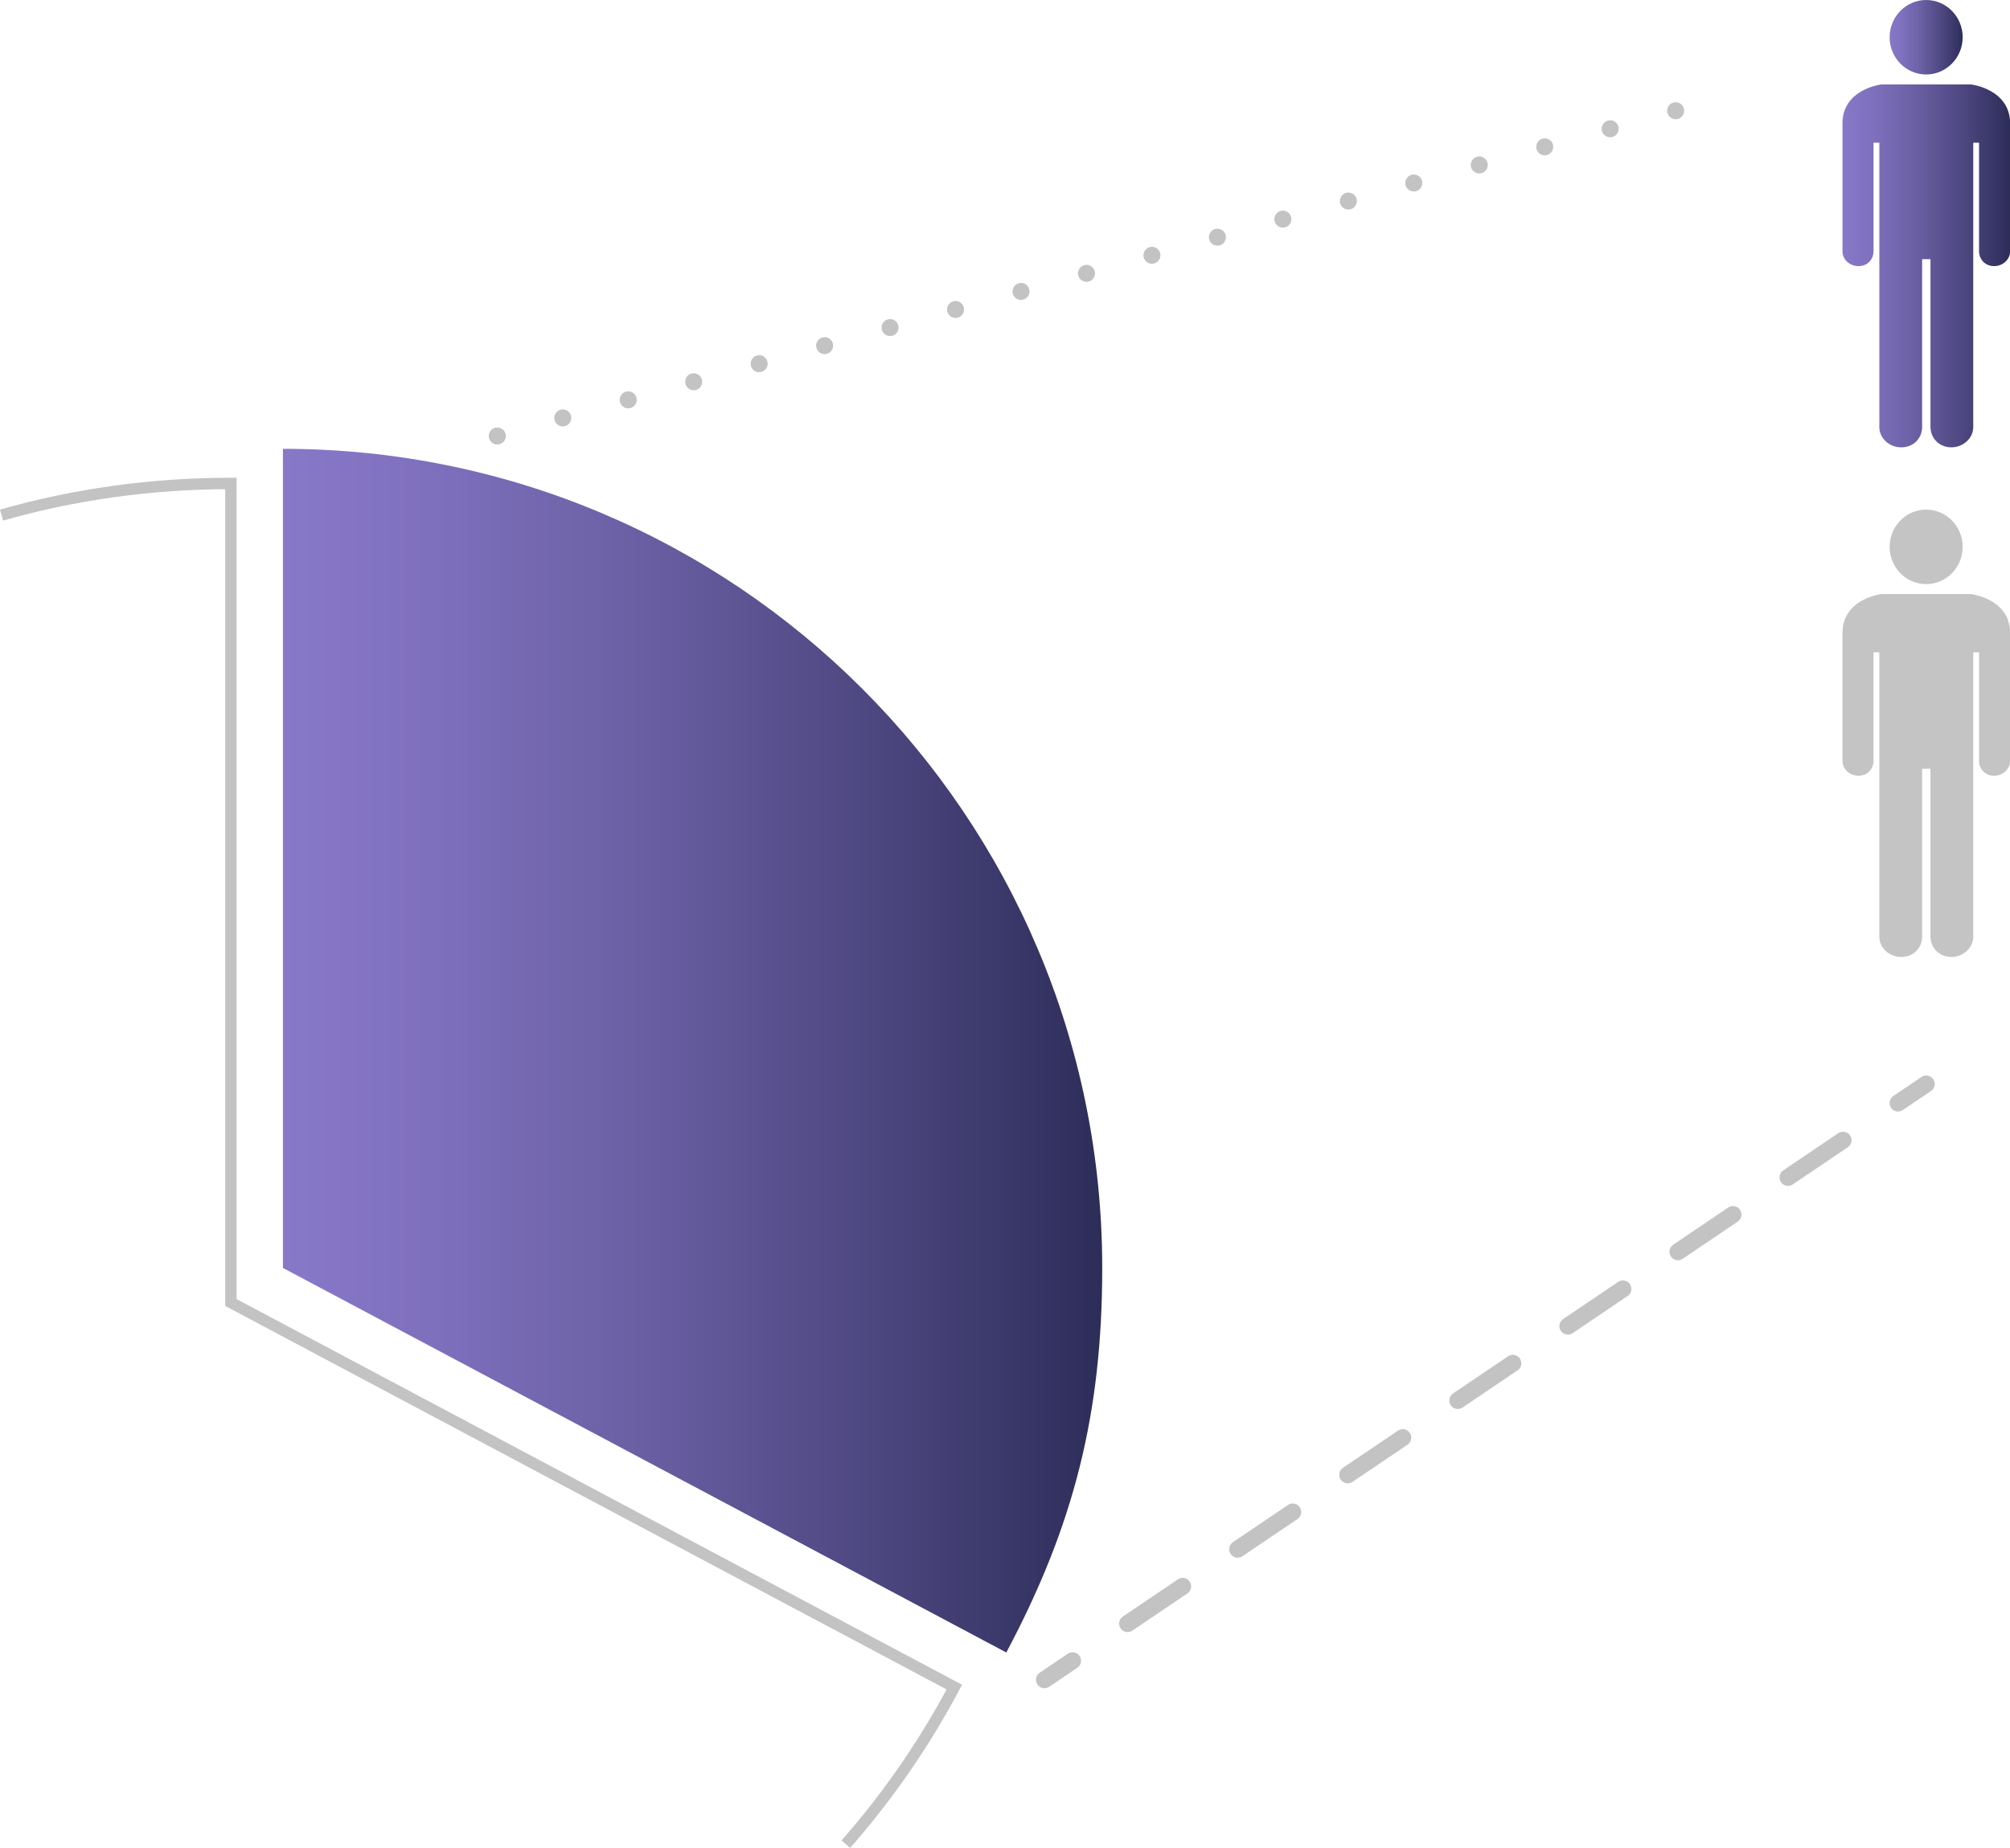<svg viewBox="0 0 498.11 458.04" xmlns="http://www.w3.org/2000/svg" xmlns:xlink="http://www.w3.org/1999/xlink"><linearGradient id="a" gradientUnits="userSpaceOnUse" x1="70.12" x2="273.16" y1="260.43" y2="260.43"><stop offset="0" stop-color="#8878c8"/><stop offset=".16" stop-color="#8071bf"/><stop offset=".41" stop-color="#6c61a6"/><stop offset=".73" stop-color="#4c467f"/><stop offset="1" stop-color="#2d2d59"/></linearGradient><clipPath id="b"><path d="m456.6 0h41.52v110.88h-41.52z"/></clipPath><linearGradient id="c" x1="468.28" x2="486.37" xlink:href="#a" y1="9.23" y2="9.23"/><linearGradient id="d" x1="456.6" x2="498.11" xlink:href="#a" y1="65.91" y2="65.91"/><clipPath id="e"><path d="m456.6 126.32h41.52v110.88h-41.52z"/></clipPath><path d="m.39 127.67c18.09-5.15 37.17-7.84 56.84-7.84v203.03l179.27 95.32c-7.59 14.28-16.65 27.29-26.89 38.93" fill="none" stroke="#c3c3c3" stroke-miterlimit="10" stroke-width="2.83"/><path d="m70.12 314.28v-203.03c112.13 0 203.03 90.9 203.03 203.03 0 35.88-6.92 63.64-23.77 95.32l-179.27-95.32z" fill="url(#a)"/><g fill="none" stroke="#c3c3c3" stroke-linecap="round" stroke-miterlimit="10" stroke-width="4.21"><path d="m258.83 416.36 6.97-4.71"/><path d="m279.44 402.43 184.12-124.42" stroke-dasharray="0 0 16.46 16.46"/><path d="m470.38 273.4 6.97-4.71"/><path d="m123.24 108.07 303.64-83.84" stroke-dasharray="0 16.83"/></g><g clip-path="url(#b)"><path d="m477.33 18.46c4.99 0 9.05-4.13 9.05-9.23s-4.06-9.23-9.05-9.23-9.05 4.13-9.05 9.23 4.05 9.23 9.05 9.23" fill="url(#c)"/><path d="m488.55 20.94h-22.39s-9.57 1.15-9.57 9.67v31.66c0 2.04 1.78 3.69 3.98 3.69s3.72-1.65 3.72-3.69v-26.9h1.44v70.48c0 2.78 2.43 5.03 5.43 5.03s5.08-2.17 5.17-4.88v-41.76h2.07v41.75s0 .01.01.03c.1 2.7 2.23 4.86 5.16 4.86s5.43-2.25 5.43-5.03c0-.09 0-.18 0-.27v-70.21h1.44v26.9c0 2.04 1.52 3.69 3.72 3.69s3.97-1.65 3.98-3.68v-31.66c0-8.52-9.57-9.67-9.57-9.67" fill="url(#d)"/></g><g clip-path="url(#e)" fill="#c4c4c4"><path d="m477.33 144.78c4.99 0 9.05-4.13 9.05-9.23s-4.05-9.23-9.05-9.23-9.05 4.13-9.05 9.23 4.05 9.23 9.05 9.23"/><path d="m488.55 147.26h-22.39s-9.57 1.15-9.57 9.67v31.66c0 2.04 1.78 3.69 3.98 3.69s3.72-1.65 3.72-3.69v-26.9h1.44v70.48c0 2.78 2.43 5.03 5.43 5.03s5.08-2.17 5.17-4.88v-41.76h2.07v41.75s0 .01.01.03c.1 2.7 2.23 4.86 5.16 4.86s5.43-2.25 5.43-5.03c0-.09 0-.18 0-.27v-70.21h1.44v26.9c0 2.04 1.52 3.69 3.72 3.69s3.97-1.65 3.98-3.68v-31.66c0-8.52-9.57-9.67-9.57-9.67"/></g></svg>